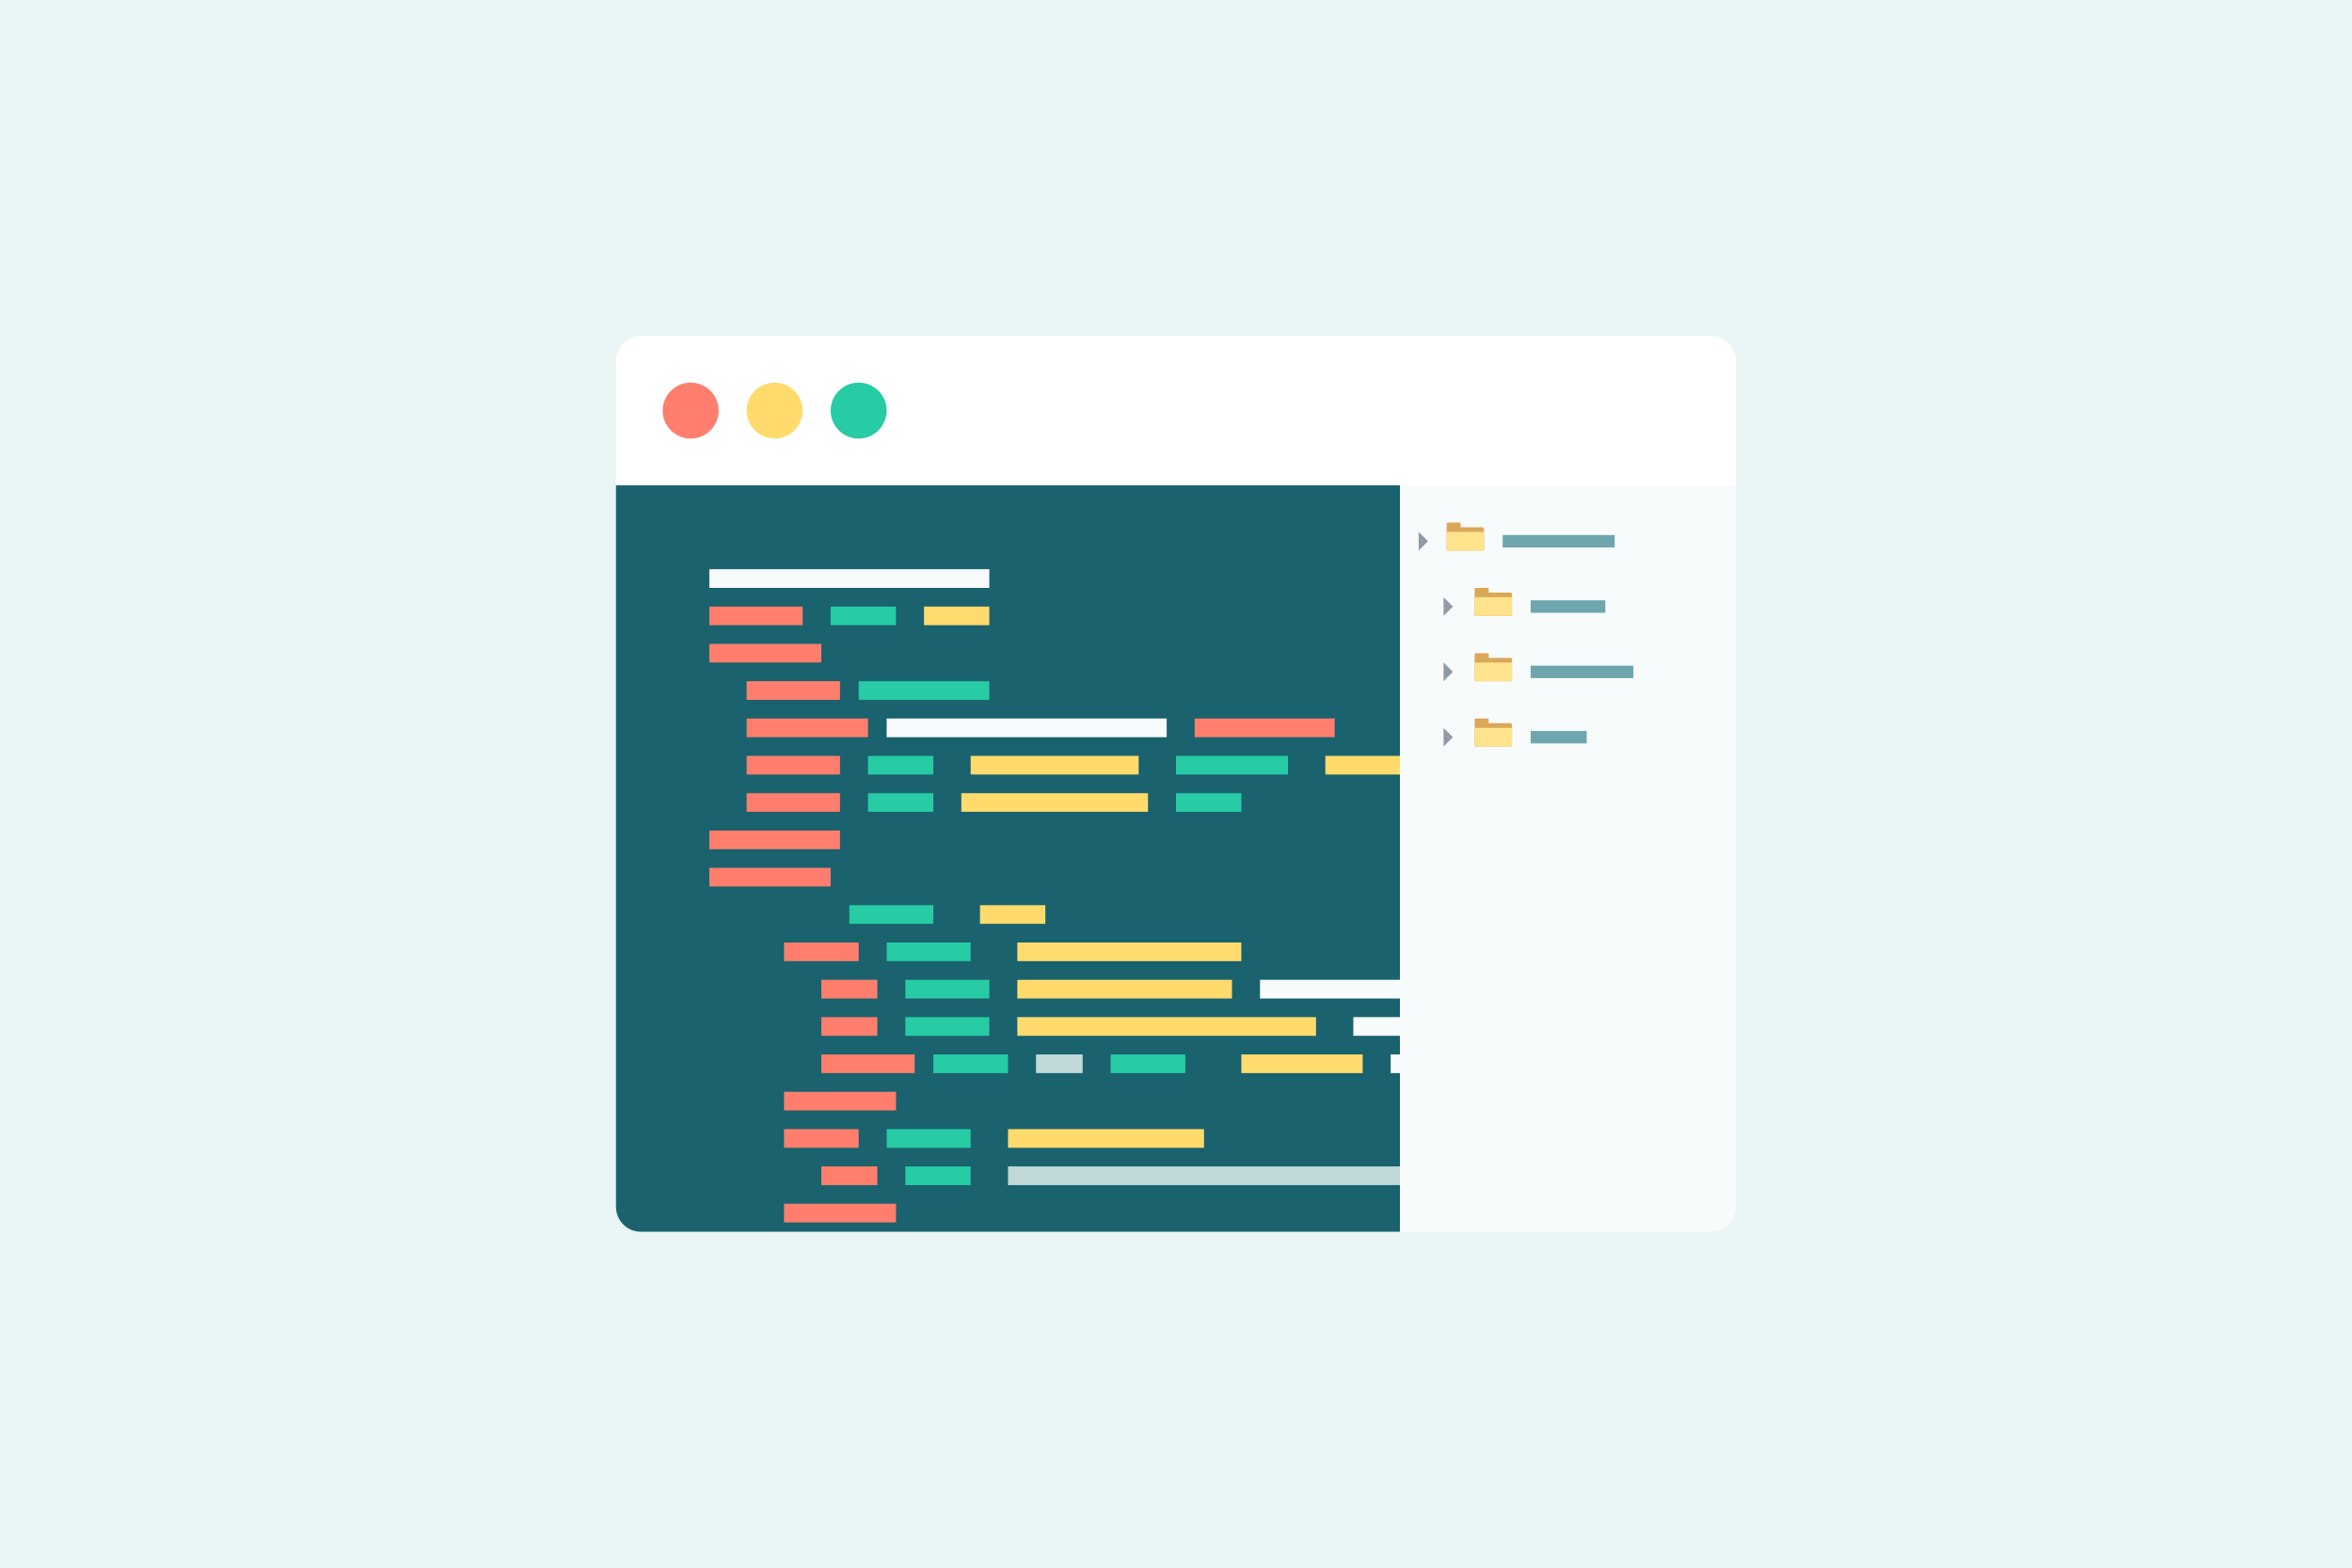 <svg xmlns="http://www.w3.org/2000/svg" xmlns:xlink="http://www.w3.org/1999/xlink" width="378" height="252" viewBox="0 0 378 252">
  <defs>
    <style>
      .a, .n {
        fill: none;
      }

      .b {
        fill: #e9f5f5;
      }

      .c {
        clip-path: url(#a);
      }

      .d {
        fill: #1a626e;
      }

      .e {
        fill: #f7fbfb;
      }

      .f {
        fill: #ff7e6d;
      }

      .g {
        fill: #27cba4;
      }

      .h {
        fill: #ffdb6d;
      }

      .i {
        fill: #c0d8d8;
      }

      .j {
        fill: #fff;
      }

      .k {
        fill: #dba758;
      }

      .l {
        fill: #ffe38d;
      }

      .m {
        fill: #919aa5;
      }

      .n {
        stroke: #6fa6ad;
        stroke-miterlimit: 10;
        stroke-width: 2px;
      }
    </style>
    <clipPath id="a">
      <path class="a" d="M99,78H225a0,0,0,0,1,0,0V198a0,0,0,0,1,0,0H103a4,4,0,0,1-4-4V78A0,0,0,0,1,99,78Z"/>
    </clipPath>
  </defs>
  <title>code-default-1</title>
  <g>
    <rect class="b" width="378" height="252"/>
    <g>
      <g class="c">
        <path class="d" d="M99,78H225a0,0,0,0,1,0,0V198a0,0,0,0,1,0,0H103a4,4,0,0,1-4-4V78A0,0,0,0,1,99,78Z"/>
        <g>
          <rect class="e" x="114" y="91.5" width="45" height="3"/>
          <rect class="e" x="142.5" y="115.5" width="45" height="3"/>
          <rect class="e" x="202.5" y="157.5" width="45" height="3"/>
          <rect class="e" x="217.5" y="163.5" width="45" height="3"/>
          <rect class="e" x="223.5" y="169.5" width="27" height="3"/>
          <rect class="f" x="114" y="97.5" width="15" height="3"/>
          <rect class="f" x="114" y="103.5" width="18" height="3"/>
          <rect class="f" x="114" y="133.5" width="21" height="3"/>
          <rect class="f" x="114" y="139.5" width="19.5" height="3"/>
          <rect class="f" x="114" y="205.5" width="21" height="3"/>
          <rect class="f" x="114" y="211.5" width="21" height="3"/>
          <rect class="f" x="120" y="109.5" width="15" height="3" transform="translate(255 222) rotate(180)"/>
          <rect class="d" x="120" y="145.5" width="12" height="3" transform="translate(252 294) rotate(180)"/>
          <rect class="f" x="126" y="151.5" width="12" height="3" transform="translate(264 306) rotate(180)"/>
          <rect class="f" x="126" y="181.5" width="12" height="3" transform="translate(264 366) rotate(180)"/>
          <rect class="f" x="126" y="175.5" width="18" height="3" transform="translate(270 354) rotate(180)"/>
          <rect class="f" x="126" y="193.5" width="18" height="3" transform="translate(270 390) rotate(180)"/>
          <rect class="f" x="120" y="199.5" width="18" height="3" transform="translate(258 402) rotate(180)"/>
          <rect class="f" x="132" y="157.5" width="9" height="3" transform="translate(273 318) rotate(180)"/>
          <rect class="f" x="132" y="187.5" width="9" height="3" transform="translate(273 378) rotate(180)"/>
          <rect class="f" x="132" y="163.5" width="9" height="3" transform="translate(273 330) rotate(180)"/>
          <rect class="f" x="132" y="169.5" width="15" height="3" transform="translate(279 342) rotate(180)"/>
          <rect class="g" x="133.5" y="97.5" width="10.5" height="3"/>
          <rect class="g" x="139.5" y="121.5" width="10.5" height="3" transform="translate(289.5 246) rotate(180)"/>
          <rect class="g" x="139.5" y="127.5" width="10.5" height="3" transform="translate(289.5 258) rotate(180)"/>
          <rect class="g" x="136.5" y="145.5" width="13.5" height="3" transform="translate(286.5 294) rotate(180)"/>
          <rect class="g" x="142.5" y="151.5" width="13.5" height="3" transform="translate(298.5 306) rotate(180)"/>
          <rect class="g" x="145.5" y="157.5" width="13.5" height="3" transform="translate(304.5 318) rotate(180)"/>
          <rect class="g" x="145.5" y="163.5" width="13.5" height="3" transform="translate(304.5 330) rotate(180)"/>
          <rect class="g" x="150" y="169.5" width="12" height="3" transform="translate(312 342) rotate(180)"/>
          <rect class="g" x="138" y="109.5" width="21" height="3"/>
          <rect class="h" x="148.5" y="97.5" width="10.5" height="3"/>
          <rect class="h" x="156" y="121.5" width="27" height="3"/>
          <rect class="f" x="120" y="115.5" width="19.5" height="3" transform="translate(259.5 234) rotate(180)"/>
          <rect class="f" x="192" y="115.5" width="22.5" height="3" transform="translate(406.5 234) rotate(180)"/>
          <rect class="f" x="120" y="121.5" width="15" height="3" transform="translate(255 246) rotate(180)"/>
          <rect class="f" x="120" y="127.5" width="15" height="3" transform="translate(255 258) rotate(180)"/>
          <rect class="h" x="154.5" y="127.5" width="30" height="3"/>
          <rect class="h" x="163.5" y="151.5" width="36" height="3"/>
          <rect class="h" x="163.5" y="157.5" width="34.5" height="3"/>
          <rect class="h" x="163.5" y="163.5" width="48" height="3"/>
          <rect class="h" x="213" y="121.5" width="58.5" height="3"/>
          <rect class="g" x="189" y="121.5" width="18" height="3" transform="translate(396 246) rotate(180)"/>
          <rect class="g" x="189" y="127.5" width="10.5" height="3" transform="translate(388.5 258) rotate(180)"/>
          <rect class="i" x="166.5" y="169.5" width="7.5" height="3" transform="translate(340.5 342) rotate(180)"/>
          <rect class="i" x="162" y="187.5" width="63" height="3" transform="translate(387 378) rotate(180)"/>
          <rect class="g" x="178.5" y="169.5" width="12" height="3" transform="translate(369 342) rotate(180)"/>
          <rect class="h" x="157.5" y="145.5" width="10.5" height="3"/>
          <rect class="h" x="199.5" y="169.5" width="19.5" height="3"/>
          <rect class="h" x="162" y="181.5" width="31.5" height="3"/>
          <rect class="g" x="142.5" y="181.5" width="13.5" height="3" transform="translate(298.5 366) rotate(180)"/>
          <rect class="g" x="145.5" y="187.5" width="10.5" height="3" transform="translate(301.5 378) rotate(180)"/>
        </g>
      </g>
      <path class="e" d="M225,78h54a0,0,0,0,1,0,0V194a4,4,0,0,1-4,4H225a0,0,0,0,1,0,0V78A0,0,0,0,1,225,78Z"/>
      <g>
        <path class="j" d="M279,78H99V58a4,4,0,0,1,4-4H275a4,4,0,0,1,4,4Z"/>
        <g>
          <circle class="f" cx="111" cy="66" r="4.5"/>
          <circle class="h" cx="124.5" cy="66" r="4.5"/>
          <circle class="g" cx="138" cy="66" r="4.5"/>
        </g>
      </g>
      <g>
        <path class="k" d="M238.312,88.5h-5.625a.187.187,0,0,1-.187-.187V84.188a.187.187,0,0,1,.188-.187h1.875a.187.187,0,0,1,.188.188v.563h3.474a.276.276,0,0,1,.276.276v3.286A.187.187,0,0,1,238.312,88.5Z"/>
        <path class="l" d="M238.312,88.5h-5.625a.187.187,0,0,1-.187-.187V85.5h6v2.813A.187.187,0,0,1,238.312,88.5Z"/>
      </g>
      <g>
        <path class="k" d="M242.812,99h-5.625a.187.187,0,0,1-.187-.187V94.688a.187.187,0,0,1,.188-.187h1.875a.187.187,0,0,1,.188.188v.563h3.474a.276.276,0,0,1,.276.276v3.286A.187.187,0,0,1,242.812,99Z"/>
        <path class="l" d="M242.812,99h-5.625a.187.187,0,0,1-.187-.187V96h6v2.813A.187.187,0,0,1,242.812,99Z"/>
      </g>
      <polygon class="m" points="228 85.5 229.5 87 228 88.5 228 85.5"/>
      <polygon class="m" points="232 96 233.5 97.5 232 99 232 96"/>
      <line class="n" x1="241.5" y1="87" x2="259.5" y2="87"/>
      <line class="n" x1="246" y1="97.5" x2="258" y2="97.5"/>
      <g>
        <path class="k" d="M242.812,109.5h-5.625a.187.187,0,0,1-.187-.187v-4.125a.187.187,0,0,1,.188-.187h1.875a.187.187,0,0,1,.188.188v.563h3.474a.276.276,0,0,1,.276.276v3.286A.187.187,0,0,1,242.812,109.5Z"/>
        <path class="l" d="M242.812,109.5h-5.625a.187.187,0,0,1-.187-.187V106.5h6v2.813A.187.187,0,0,1,242.812,109.5Z"/>
      </g>
      <polygon class="m" points="232 106.5 233.5 108 232 109.5 232 106.5"/>
      <line class="n" x1="246" y1="108" x2="262.5" y2="108"/>
      <g>
        <path class="k" d="M242.812,120h-5.625a.187.187,0,0,1-.187-.187v-4.125a.187.187,0,0,1,.188-.187h1.875a.187.187,0,0,1,.188.188v.563h3.474a.276.276,0,0,1,.276.276v3.286A.187.187,0,0,1,242.812,120Z"/>
        <path class="l" d="M242.812,120h-5.625a.187.187,0,0,1-.187-.187V117h6v2.813A.187.187,0,0,1,242.812,120Z"/>
      </g>
      <polygon class="m" points="232 117 233.5 118.5 232 120 232 117"/>
      <line class="n" x1="246" y1="118.5" x2="255" y2="118.5"/>
    </g>
  </g>
</svg>
